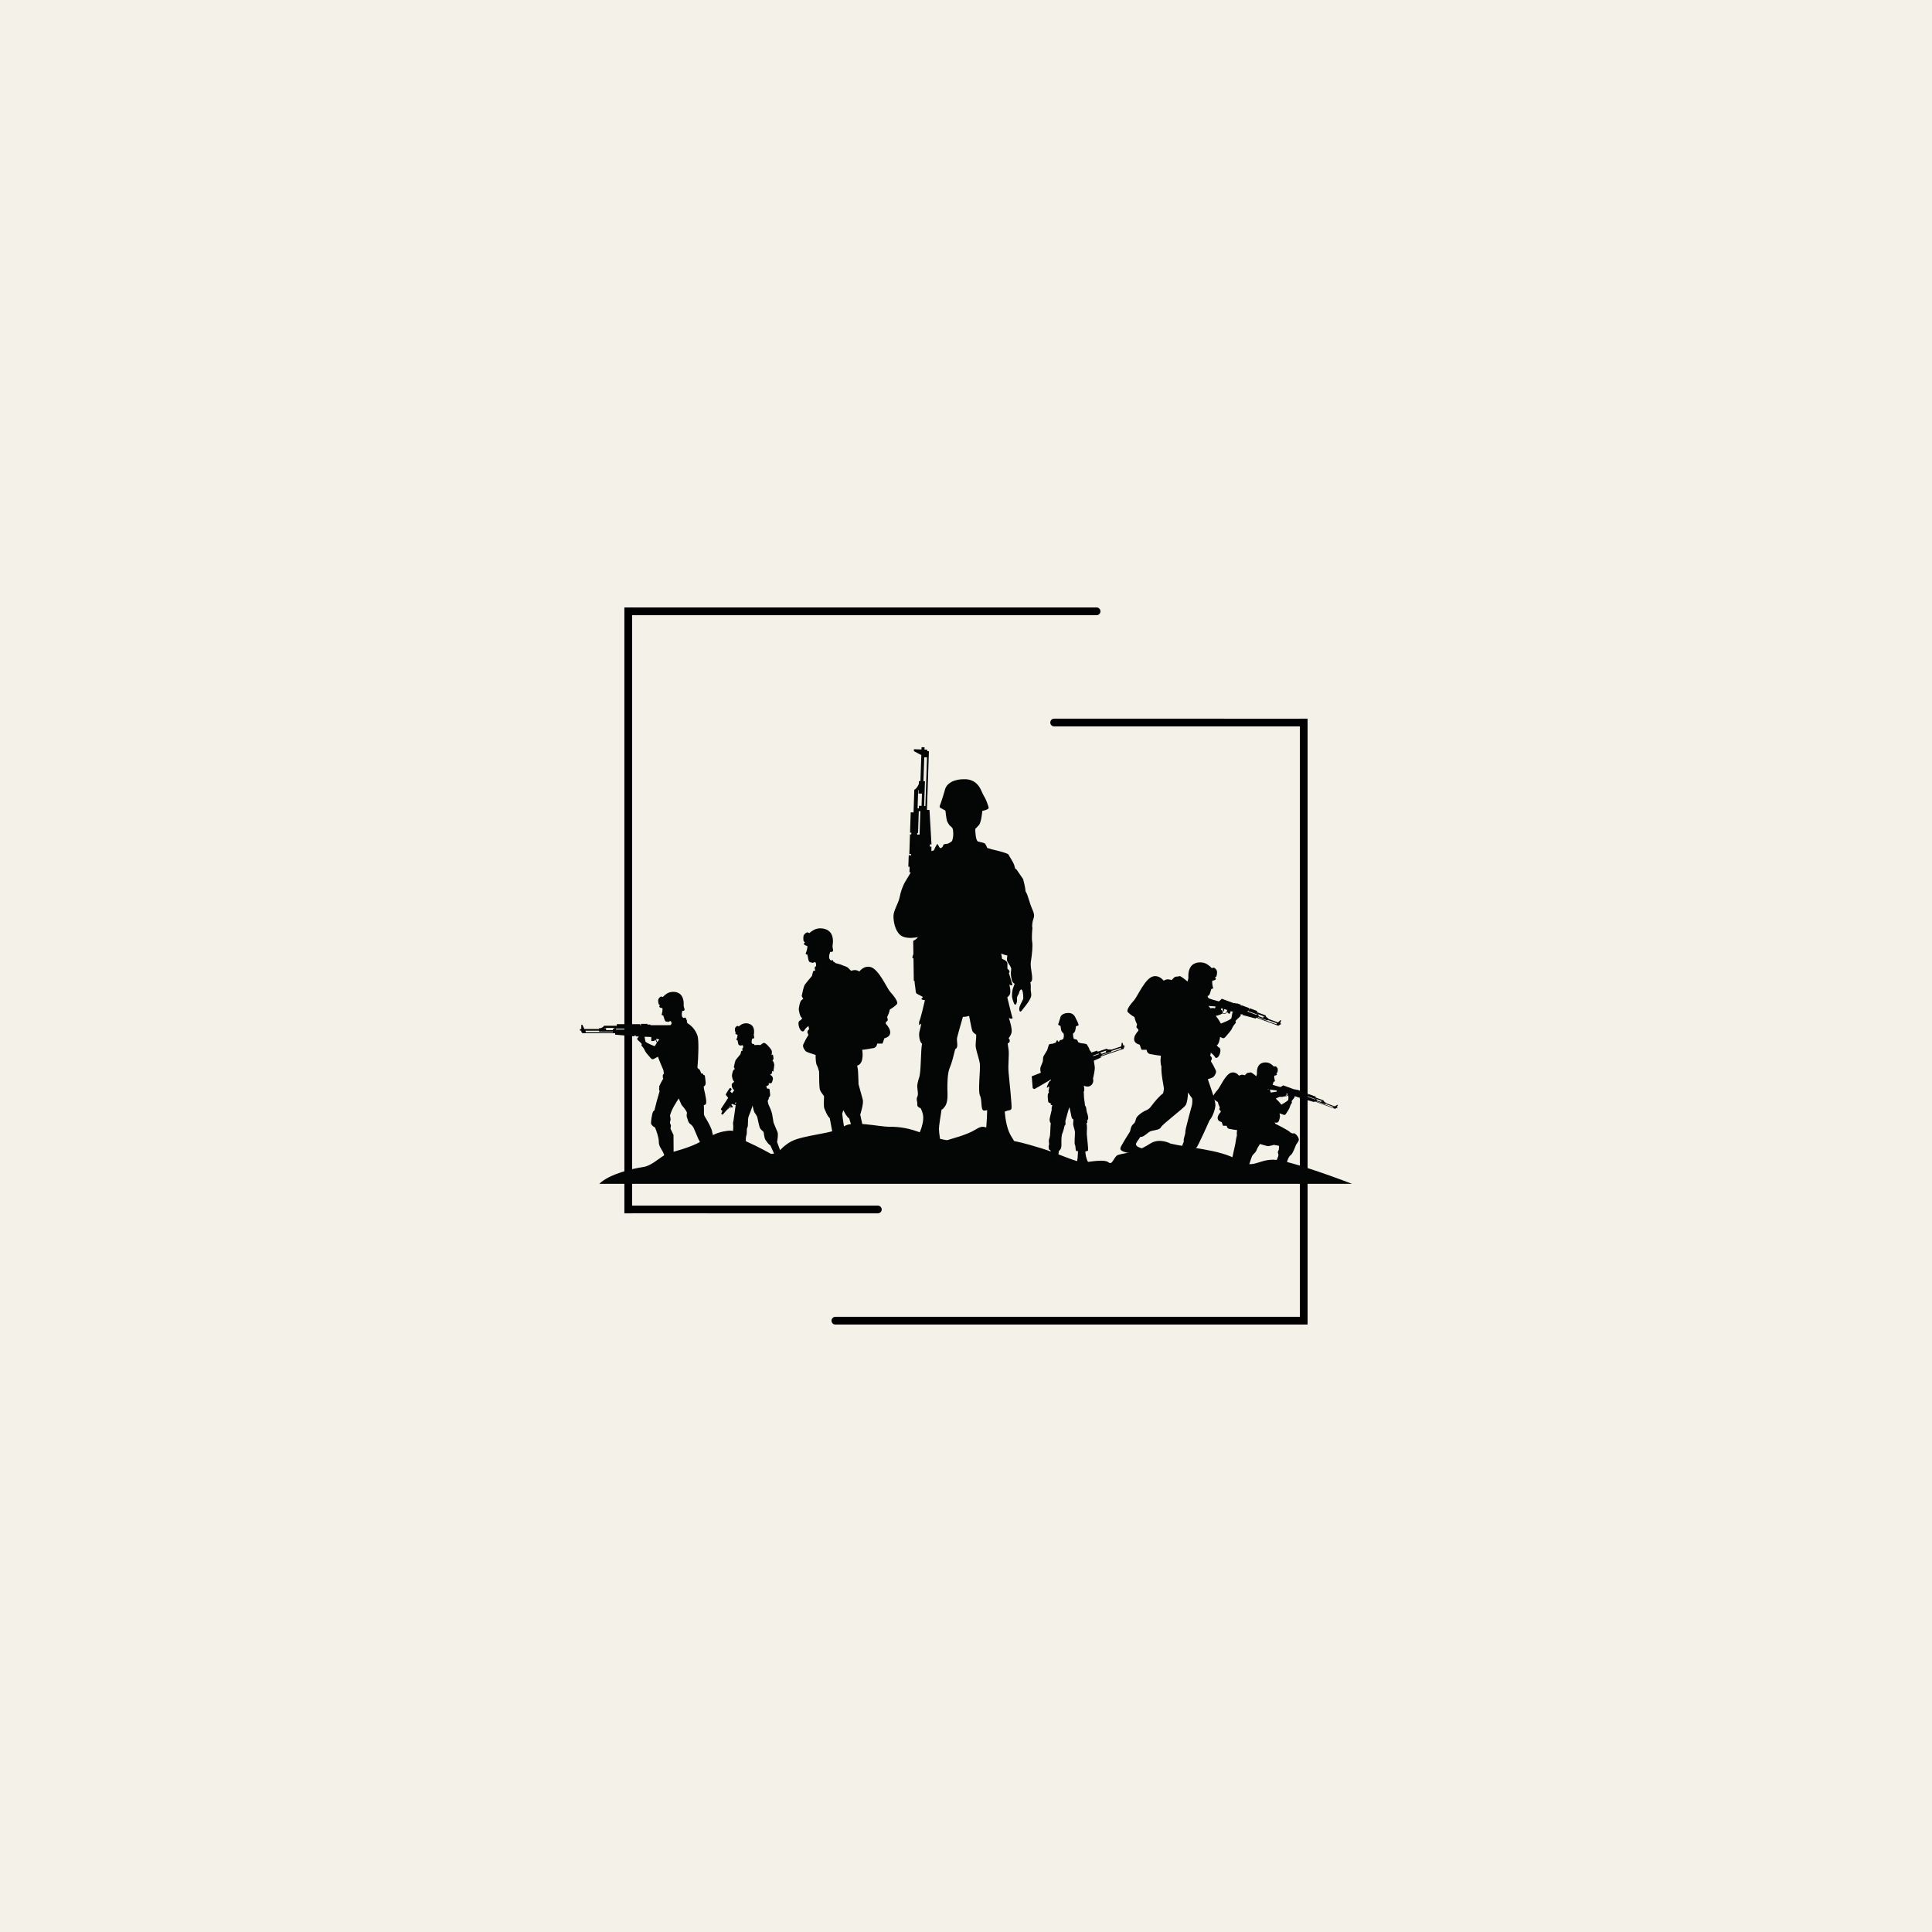 <svg xmlns="http://www.w3.org/2000/svg" xmlns:xlink="http://www.w3.org/1999/xlink" width="500" zoomAndPan="magnify" viewBox="0 0 375 375" height="500" preserveAspectRatio="xMidYMid meet" version="1.0"><defs><clipPath id="608066f207"><path d="M 108.066 235.508 L 137.316 235.508 L 137.316 240.008 L 108.066 240.008 Z M 108.066 235.508 " clip-rule="nonzero"/></clipPath><clipPath id="ee9373e527"><path d="M 237.684 134.992 L 266.934 134.992 L 266.934 139.492 L 237.684 139.492 Z M 237.684 134.992 " clip-rule="nonzero"/></clipPath><clipPath id="642f8fbcce"><path d="M 234 206 L 260 206 L 260 229.781 L 234 229.781 Z M 234 206 " clip-rule="nonzero"/></clipPath><clipPath id="5f23c327a8"><path d="M 112.5 192 L 140 192 L 140 228 L 112.5 228 Z M 112.5 192 " clip-rule="nonzero"/></clipPath><clipPath id="c1c7de47f8"><path d="M 173 145.031 L 201 145.031 L 201 224 L 173 224 Z M 173 145.031 " clip-rule="nonzero"/></clipPath><clipPath id="c2cae6d56a"><path d="M 116 218 L 262.5 218 L 262.5 229.781 L 116 229.781 Z M 116 218 " clip-rule="nonzero"/></clipPath></defs><rect x="-37.5" width="450" fill="#ffffff" y="-37.5" height="450" fill-opacity="1"/><rect x="-37.5" width="450" fill="#ffffff" y="-37.5" height="450" fill-opacity="1"/><rect x="-37.5" width="450" fill="#f4f1e9" y="-37.5" height="450" fill-opacity="1"/><path stroke-linecap="butt" transform="matrix(0, 1.502, -1.5, 0, 121.941, 117.907)" fill="none" stroke-linejoin="miter" d="M -0 -0.001 L 78.401 -0.001 " stroke="#000000" stroke-width="1" stroke-opacity="1" stroke-miterlimit="4"/><path stroke-linecap="butt" transform="matrix(0, -1.502, 1.5, 0, 253.055, 257.093)" fill="none" stroke-linejoin="miter" d="M -0 -0.001 L 78.401 -0.001 " stroke="#000000" stroke-width="1" stroke-opacity="1" stroke-miterlimit="4"/><path stroke-linecap="round" transform="matrix(-1.509, -0, 0, -1.5, 171.138, 234.756)" fill="none" stroke-linejoin="miter" d="M 0.5 -0.001 L 32.301 -0.001 " stroke="#000000" stroke-width="1" stroke-opacity="1" stroke-miterlimit="4"/><path stroke-linecap="round" transform="matrix(1.509, 0, 0, 1.5, 203.857, 140.244)" fill="none" stroke-linejoin="miter" d="M 0.501 -0.001 L 32.301 -0.001 " stroke="#000000" stroke-width="1" stroke-opacity="1" stroke-miterlimit="4"/><path stroke-linecap="round" transform="matrix(-1.498, 0, -0, -1.5, 213.595, 118.655)" fill="none" stroke-linejoin="miter" d="M 0.499 -0.001 L 60.607 -0.001 " stroke="#000000" stroke-width="1" stroke-opacity="1" stroke-miterlimit="4"/><path stroke-linecap="round" transform="matrix(1.498, 0, 0, 1.5, 161.398, 256.345)" fill="none" stroke-linejoin="miter" d="M 0.499 -0.001 L 60.607 -0.001 " stroke="#000000" stroke-width="1" stroke-opacity="1" stroke-miterlimit="4"/><g clip-path="url(#608066f207)"><path fill="#f4f1e9" d="M 108.066 235.508 L 137.316 235.508 L 137.316 240.008 L 108.066 240.008 L 108.066 235.508 " fill-opacity="1" fill-rule="nonzero"/></g><g clip-path="url(#ee9373e527)"><path fill="#f4f1e9" d="M 266.934 139.492 L 237.684 139.492 L 237.684 134.992 L 266.934 134.992 L 266.934 139.492 " fill-opacity="1" fill-rule="nonzero"/></g><path fill="#040606" d="M 244.258 197.215 L 244.328 197.023 L 244.141 196.957 L 244.18 196.859 L 245.492 197.344 L 245.535 197.398 L 245.258 197.297 L 245.164 197.551 Z M 241.266 196.027 L 241.266 196.023 L 241.301 196.035 Z M 239.227 196.473 C 239.227 196.473 239.082 197.285 239.016 197.613 C 238.949 197.941 236.977 198.672 236.977 198.672 C 236.977 198.672 236.445 197.711 236.094 197.34 C 236.047 197.285 236.004 197.238 235.969 197.191 C 236.074 197.172 236.176 197.148 236.262 197.129 C 236.547 197.066 236.941 196.918 237.227 196.734 L 237.27 196.691 L 237.477 196.77 C 237.727 196.859 238.016 196.715 238.172 196.441 L 238.324 196.496 L 238.465 196.125 L 238.277 196.633 L 238.695 196.785 L 238.887 196.262 L 239.477 196.453 C 239.332 196.461 239.227 196.473 239.227 196.473 Z M 235.93 195.352 C 235.91 195.398 235.895 195.465 235.879 195.562 C 235.867 195.617 235.84 195.68 235.801 195.746 L 235.785 195.734 C 235.707 195.605 235.172 195.672 235.172 195.672 L 234.945 195.703 C 234.824 195.559 234.695 195.406 234.57 195.254 C 235.098 195.289 235.57 195.324 235.93 195.352 Z M 238.078 196.402 C 237.945 196.629 237.711 196.746 237.512 196.676 L 237.328 196.605 C 237.402 196.406 237.227 196.133 237.227 196.133 C 237.227 196.133 237.117 196.062 236.969 195.969 L 237.004 195.855 L 237.027 195.801 C 237.09 195.742 237.125 195.707 237.125 195.707 L 237.129 195.691 L 237.328 195.758 C 237.328 195.934 237.359 196.211 237.566 196.371 C 237.566 196.371 237.562 196.074 237.637 195.859 L 238.188 196.035 L 238.176 196.137 Z M 240.746 195.703 L 240.68 195.68 Z M 248.684 198.055 L 248.543 198.004 L 248.109 198.41 L 248.086 198.465 L 246.137 197.746 L 246.18 197.637 L 245.969 197.559 C 245.836 197.445 245.676 197.273 245.641 197.074 L 244.074 196.496 L 243.891 196.992 L 241.465 196.098 L 241.371 196.062 L 242.156 196.352 L 242.285 196 L 242.223 196.18 L 242.348 196.227 L 242.508 195.785 L 242.383 195.742 L 242.418 195.648 L 240.965 195.109 L 240.785 195.602 L 240.914 195.246 L 240.82 195.211 L 240.754 195.391 L 240.887 195.035 L 240.039 194.723 L 240.008 194.816 L 239.598 194.668 L 239.566 194.75 L 237.145 193.855 L 236.672 194.328 L 236.609 194.305 L 236.547 194.363 C 235.965 194.207 234.746 193.875 234.59 193.734 C 234.438 193.598 234.395 193.398 234.387 193.301 L 234.406 193.305 C 234.652 193.316 234.797 192.996 234.852 192.809 C 234.902 192.621 235.121 191.953 235.121 191.953 C 235.121 191.953 235.516 191.934 235.465 191.75 C 235.172 190.715 235.324 190.344 235.324 190.344 C 235.324 190.344 235.844 190.305 235.965 190.094 C 236.047 189.945 235.93 189.82 235.82 189.695 C 235.906 189.668 235.984 189.633 236.039 189.586 C 236.219 189.434 236.289 188.582 236.172 188.375 C 236.059 188.168 235.82 187.852 235.566 187.824 C 235.484 187.812 235.355 187.863 235.219 187.934 C 235.07 187.766 234.52 187.191 233.891 186.957 C 233.145 186.68 231.754 186.664 231.094 187.684 C 230.527 188.547 230.668 189.766 230.668 189.766 C 230.668 189.766 230.621 190.18 230.512 190.426 L 230.484 190.508 C 229.828 189.945 229.086 189.371 228.887 189.469 C 228.512 189.648 228.145 189.43 227.84 189.797 C 227.766 189.887 227.602 190.047 227.398 190.238 C 227.094 190.121 226.676 190.023 226.285 190.152 C 226.152 190.199 226.012 190.266 225.867 190.352 C 225.449 189.836 224.754 189.324 223.871 189.504 C 222.273 189.828 220.805 193.391 220.141 194.129 C 219.48 194.863 218.582 196 218.883 196.406 C 219.07 196.66 219.645 197.102 220.199 197.418 C 220.297 197.957 220.512 198.453 220.707 198.812 C 220.633 199.055 220.578 199.277 220.578 199.418 L 220.973 199.852 C 220.957 199.93 220.945 200.008 220.934 200.094 C 220.652 200.391 220.035 201.137 220.141 201.848 C 220.23 202.43 220.812 202.676 221.219 202.777 C 221.367 203.266 221.574 203.762 221.574 203.762 L 222.562 203.762 C 222.562 203.762 222.562 204.641 223.57 204.641 C 224.02 204.77 225.34 204.918 225.34 204.918 C 225.34 204.918 225.113 206.129 225.43 207.008 C 225.332 208.445 225.895 210.852 225.906 211.227 C 225.918 211.672 225.734 212.246 225.734 212.246 C 225.152 212.613 224.098 213.832 223.504 214.645 C 222.91 215.461 222.535 215.434 222.027 215.719 C 221.52 216.008 221.012 216.387 220.684 216.797 C 220.355 217.207 220.496 217.793 219.969 218.188 C 219.543 218.508 219.398 219.297 219.355 219.59 C 218.762 220.527 218.098 221.582 217.59 222.527 C 217.277 223.121 217.508 223.41 218.637 223.707 C 218.84 223.762 220.195 223.844 220.359 223.918 C 220.523 223.996 222.102 224.121 222.102 224.121 C 222.102 224.121 222.605 223.48 222.074 223.125 C 221.543 222.766 220.586 222.695 220.492 222.145 C 220.441 221.875 220.922 221.27 221.363 220.645 L 221.449 220.66 C 221.812 220.723 222.32 220.277 222.977 219.766 C 223.633 219.258 224.988 219.484 225.328 218.812 C 225.672 218.145 229.73 215.164 230.148 214.488 C 230.434 214.027 230.566 212.883 230.602 212.039 C 230.91 212.527 231.207 212.969 231.387 213.184 C 231.387 213.184 231.539 213.926 231.301 214.719 C 231.062 215.512 230.516 217.609 230.191 218.953 C 230.098 219.344 230.066 219.672 230.059 219.977 C 229.836 220.762 229.695 221.359 229.754 221.457 L 229.793 221.531 C 229.547 222.145 229.531 222.16 229.242 223.094 C 229.039 223.738 228.859 225.074 229.203 225.141 C 229.203 225.141 229.719 225.492 229.918 225.555 C 230.121 225.617 231.371 225.512 231.539 225.574 C 231.707 225.637 233.289 225.633 233.289 225.633 C 233.289 225.633 233.742 224.957 233.184 224.645 C 232.625 224.332 231.648 224.195 231.449 223.672 C 231.398 223.543 231.469 223.301 231.594 223 C 231.676 223 231.957 222.988 232.215 222.777 C 232.523 222.527 234.762 217.477 234.781 217.441 C 234.816 217.387 234.848 217.34 234.879 217.305 C 235.375 216.695 235.844 215.418 235.91 214.559 C 235.977 213.746 234.977 211.098 234.438 209.477 C 234.988 209.297 235.438 209.125 235.527 209.035 C 235.785 208.777 236.176 208.18 235.98 207.75 C 235.785 207.324 235.355 206.469 235.102 206.125 C 234.844 205.785 235.641 205.57 234.898 204.906 C 234.938 204.805 234.977 204.59 235.02 204.332 C 235.02 204.332 235.586 204.723 235.801 205.145 C 236.016 205.566 236.59 205.316 236.828 204.332 C 237.062 203.348 236.523 203.277 236.504 203.273 C 236.496 203.273 236.359 203.113 236.16 202.879 L 236.262 202.824 C 236.602 202.59 236.789 201.613 236.82 201.25 C 237.273 201.508 237.508 201.668 237.816 201.309 C 237.949 201.16 238.898 200.09 239.016 199.848 C 239.133 199.602 239.387 199.055 239.684 198.754 C 239.977 198.449 239.879 198.445 239.816 198.254 C 239.754 198.066 240.672 197.406 240.793 197.172 C 240.855 197.051 240.801 196.949 240.715 196.855 L 240.965 196.938 L 241.301 196.039 L 241.008 196.82 L 241.176 196.883 L 241.133 197 L 243.758 197.707 L 243.824 197.52 L 248.164 199.117 L 248.207 198.992 L 244.156 197.496 L 244.188 197.406 L 245.094 197.742 L 246.012 198.082 L 246.055 197.969 L 247.824 198.621 L 247.75 198.824 L 248.32 199.035 L 248.395 198.832 L 248.562 198.895 L 248.645 198.672 L 248.477 198.609 L 248.684 198.055 " fill-opacity="1" fill-rule="nonzero"/><path fill="#040606" d="M 244.047 196.25 L 242.543 195.695 L 242.324 196.285 L 243.797 196.828 L 243.934 196.879 L 244.074 196.496 L 243.969 196.457 L 244.047 196.25 " fill-opacity="1" fill-rule="nonzero"/><g clip-path="url(#642f8fbcce)"><path fill="#040606" d="M 255.578 213.586 L 255.656 213.453 L 255.48 213.391 L 255.52 213.324 L 256.73 213.766 L 256.77 213.805 L 256.512 213.715 L 256.41 213.891 Z M 248.711 214.414 C 248.711 214.414 248.23 213.777 247.941 213.547 C 247.758 213.402 247.684 213.281 247.656 213.215 C 247.832 213.145 248.027 213.055 248.254 212.934 C 248.391 212.855 248.73 212.949 248.938 212.902 C 249.031 212.883 249.141 212.848 249.254 212.805 C 249.477 212.875 249.742 212.789 249.898 212.609 L 250.039 212.66 L 250.191 212.398 L 249.988 212.754 L 250.09 212.793 C 250.086 212.988 250.074 213.289 250.062 213.445 C 250.051 213.688 248.711 214.414 248.711 214.414 Z M 250.051 211.508 L 249.781 211.41 Z M 252.859 212.531 L 252.828 212.523 L 252.832 212.52 Z M 246.039 211.434 C 246.141 211.445 246.238 211.457 246.336 211.469 C 246.258 211.469 246.176 211.488 246.105 211.508 Z M 247.789 211.816 L 247.742 211.902 L 246.645 212.062 C 246.598 211.848 246.547 211.641 246.504 211.555 C 246.48 211.512 246.445 211.488 246.398 211.48 C 246.961 211.551 247.473 211.617 247.848 211.668 C 247.832 211.699 247.812 211.746 247.789 211.816 Z M 249.812 212.574 C 249.699 212.699 249.531 212.766 249.375 212.754 C 249.469 212.715 249.559 212.668 249.637 212.617 C 249.793 212.52 249.711 212.32 249.664 212.227 L 249.938 212.316 L 249.922 212.387 Z M 259.691 214.496 L 259.562 214.449 L 259.129 214.715 L 259.109 214.754 L 257.312 214.102 L 257.359 214.023 L 257.168 213.953 C 257.047 213.859 256.906 213.727 256.883 213.578 L 255.441 213.055 L 255.242 213.402 L 253.012 212.586 L 252.953 212.566 L 253.648 212.82 L 253.93 212.328 L 252.594 211.84 L 252.359 212.254 L 252.297 212.23 L 252.359 212.25 L 252.539 211.934 L 252.453 211.902 L 252.273 212.219 L 252.523 211.777 L 251.746 211.496 L 251.711 211.559 L 251.332 211.422 L 251.301 211.48 L 249.07 210.668 L 248.602 210.977 L 248.543 210.957 L 248.484 210.992 C 248.102 210.887 247.434 210.695 247.02 210.551 C 247.066 210.391 247.211 209.953 247.211 209.953 C 247.211 209.953 247.496 209.938 247.461 209.805 C 247.246 209.055 247.355 208.785 247.355 208.785 C 247.355 208.785 247.734 208.758 247.824 208.605 C 247.883 208.5 247.797 208.41 247.719 208.316 C 247.781 208.297 247.836 208.27 247.875 208.238 C 248.008 208.125 248.059 207.508 247.973 207.359 C 247.891 207.211 247.719 206.98 247.535 206.961 C 247.473 206.953 247.383 206.988 247.281 207.039 C 247.172 206.918 246.777 206.5 246.316 206.332 C 245.777 206.129 244.77 206.121 244.289 206.855 C 243.879 207.484 243.98 208.367 243.98 208.367 C 243.98 208.367 243.949 208.668 243.871 208.844 L 243.848 208.902 C 243.375 208.496 242.836 208.082 242.691 208.152 C 242.418 208.285 242.152 208.125 241.934 208.391 C 241.879 208.453 241.762 208.57 241.613 208.711 C 241.395 208.625 241.09 208.555 240.809 208.648 C 240.711 208.68 240.605 208.73 240.504 208.793 C 240.199 208.418 239.695 208.047 239.055 208.18 C 237.898 208.414 236.832 210.996 236.352 211.527 C 235.871 212.062 235.223 212.887 235.438 213.18 C 235.574 213.363 235.992 213.684 236.395 213.914 C 236.465 214.309 236.621 214.664 236.762 214.926 C 236.707 215.102 236.668 215.266 236.668 215.363 L 236.953 215.68 C 236.945 215.734 236.934 215.793 236.93 215.852 C 236.723 216.07 236.277 216.609 236.352 217.125 C 236.414 217.547 236.84 217.727 237.133 217.797 C 237.242 218.152 237.391 218.512 237.391 218.512 L 238.109 218.516 C 238.109 218.516 238.109 219.148 238.84 219.148 C 239.164 219.242 240.121 219.352 240.121 219.352 C 240.121 219.352 240.023 219.863 240.082 220.391 C 239.887 221.02 239.879 221.695 239.68 222.465 C 239.469 223.281 239.148 225.297 238.969 225.148 C 238.348 224.633 237.004 224.762 237.004 224.762 C 236.348 224.523 236.254 225.121 236.074 224.91 C 235.895 224.703 234.781 224.164 234.664 224.699 C 234.543 225.23 233.906 227.469 234.148 228.184 C 234.387 228.898 234.711 228.395 234.902 227.887 C 235.168 227.172 235.828 226.367 235.828 226.367 C 236.293 226.605 239.105 228.422 239.895 228.543 C 240.684 228.664 241.172 228.543 241.172 228.543 C 241.984 228.125 241.789 227.5 242.031 227.141 C 242.27 226.785 242.805 224.906 242.988 224.488 C 243.164 224.074 243.582 223.824 243.789 223.465 C 243.992 223.109 243.953 222.969 244.309 222.453 C 244.395 222.328 244.48 222.184 244.559 222.043 C 244.992 222.176 245.969 222.473 246.125 222.465 C 246.258 222.457 246.867 222.348 247.254 222.215 C 247.645 222.289 247.996 222.352 248.238 222.398 C 248.25 222.68 248.289 223.023 248.137 223.328 C 247.895 223.805 248.145 223.84 248.141 224.176 L 248.137 224.254 C 248.082 224.664 247.289 226.191 247.379 226.504 C 247.418 226.633 247.461 226.762 247.504 226.867 C 247.402 227.086 247.293 227.289 247.168 227.465 C 246.496 228.402 246.727 229.23 246.727 229.23 L 248.938 229.449 C 248.938 229.449 250.543 229.781 250.797 229.449 C 251.051 229.117 251.207 228.844 250.797 228.77 C 250.391 228.691 249.758 228.512 249.758 228.512 C 249.758 228.512 249.219 227.906 249.008 227.629 C 248.926 227.523 248.922 227.355 248.945 227.184 C 249.043 227.172 249.141 227.152 249.227 227.129 C 249.863 226.949 249.914 225.879 249.824 225.699 C 249.734 225.52 250.133 224.445 250.527 224.207 C 250.926 223.973 251.547 222.227 251.547 222.227 C 251.691 221.938 252.07 221.621 252.102 221.215 C 252.133 220.812 251.562 220.07 251.219 219.98 C 251.094 219.949 250.992 219.973 250.91 220.016 C 250.785 219.961 250.648 219.906 250.5 219.844 C 250.156 219.383 247.574 218.141 247.562 218.137 C 247.559 218.137 247.496 218.031 247.41 217.875 C 247.574 217.914 247.855 217.961 248.039 217.832 C 248.309 217.648 248.445 216.812 248.445 216.625 C 248.445 216.625 248.418 216.371 248.359 216.098 L 248.43 216.125 C 249.086 216.309 249.336 216.605 249.586 216.219 C 249.664 216.098 250.234 215.234 250.293 215.047 C 250.352 214.859 250.48 214.438 250.66 214.191 C 250.84 213.945 250.77 213.949 250.703 213.824 C 250.641 213.695 251.23 213.125 251.293 212.941 C 251.324 212.859 251.281 212.797 251.219 212.738 L 252.496 213.16 L 252.543 213.078 L 252.699 213.137 L 252.652 213.215 L 255.078 213.906 L 255.156 213.777 L 259.145 215.23 L 259.191 215.145 L 255.203 213.688 L 255.465 213.785 L 255.5 213.723 L 256.332 214.023 L 257.18 214.332 L 257.223 214.254 L 258.852 214.848 L 258.77 214.988 L 259.297 215.18 L 259.379 215.039 L 259.531 215.098 L 259.621 214.941 L 259.469 214.887 L 259.691 214.496 " fill-opacity="1" fill-rule="nonzero"/></g><path fill="#040606" d="M 255.43 212.875 L 254.047 212.371 L 253.973 212.5 L 254.008 212.434 L 253.895 212.391 L 253.719 212.699 L 253.832 212.742 L 253.809 212.781 L 255.188 213.285 L 255.289 213.32 L 255.441 213.055 L 255.348 213.02 L 255.43 212.875 " fill-opacity="1" fill-rule="nonzero"/><g clip-path="url(#5f23c327a8)"><path fill="#040606" d="M 113.668 200.062 L 116.281 200.062 L 116.281 200.227 L 118.977 200.227 L 118.977 200.359 L 113.668 200.359 Z M 122.125 199.832 L 119.562 199.832 L 119.562 199.664 L 121.941 199.664 L 121.941 199.574 L 122.125 199.574 Z M 123.391 199.832 L 123.438 199.832 L 123.438 199.836 Z M 125.109 201.23 L 126.414 201.281 L 126.414 202.055 L 127.031 202.055 L 127.031 201.859 L 127.258 201.859 C 127.293 202.066 127.383 202.246 127.508 202.379 C 127.285 202.719 127.09 203.074 127.09 203.074 C 127.09 203.074 125.336 202.422 125.273 202.133 C 125.23 201.91 125.145 201.441 125.109 201.23 Z M 127.586 202.262 C 127.496 202.152 127.43 202.012 127.402 201.852 L 127.402 201.605 C 127.516 201.645 127.629 201.68 127.723 201.703 C 127.801 201.719 127.891 201.742 127.984 201.758 C 127.949 201.797 127.914 201.844 127.871 201.891 C 127.785 201.98 127.684 202.117 127.586 202.262 Z M 119.258 199.523 L 119.258 199.664 L 118.977 199.664 L 118.977 199.945 L 117.641 199.945 L 117.641 199.57 L 117.23 199.57 L 117.312 199.523 Z M 112.578 199.734 L 112.578 200.062 L 112.828 200.062 L 112.828 200.359 L 112.992 200.359 L 112.992 200.547 L 119.395 200.547 L 119.395 200.824 L 123.145 201.16 L 123.145 200.992 L 123.391 200.992 L 123.391 201.16 L 124.008 201.188 L 123.992 201.207 C 123.883 201.391 123.586 201.527 123.695 201.738 C 123.805 201.949 124.621 202.535 124.562 202.703 C 124.508 202.871 124.418 202.875 124.68 203.145 C 124.945 203.414 125.172 203.902 125.273 204.117 C 125.379 204.336 126.223 205.285 126.34 205.418 C 126.711 205.844 126.961 205.438 127.727 205.105 C 127.727 205.332 128.773 207.746 128.773 207.746 C 128.773 207.746 128.801 208.086 128.867 208.383 C 128.605 208.641 128.613 208.812 128.672 208.957 C 128.609 209.137 128.68 209.266 128.742 209.383 C 128.52 209.676 128.156 210.402 127.988 210.77 C 127.938 210.887 127.938 211.02 127.969 211.156 C 127.887 211.352 127.934 211.578 128.031 211.789 C 127.621 213.164 127.207 214.68 127.02 215.543 C 126.949 215.559 126.875 215.602 126.801 215.707 C 126.527 216.086 126.309 217.914 126.379 218.133 C 126.441 218.312 126.801 218.73 127.145 218.844 C 127.434 219.602 127.879 220.738 127.879 221.68 C 127.879 222.395 128.281 222.898 128.574 223.414 C 128.867 223.934 128.82 224.027 129.078 224.609 C 129.34 225.195 129.09 225.684 129.09 225.684 C 129.023 226.398 127.691 226.633 127.281 226.91 C 127.023 227.082 126.957 227.172 127.109 227.438 C 127.262 227.703 129.754 227.508 129.754 227.508 C 129.754 227.508 130.203 227.293 130.266 227.293 C 130.332 227.293 130.727 227.5 130.727 227.5 C 131.188 227.5 131.242 227.395 131.336 227.047 C 131.43 226.699 131.355 226.113 131.184 225.73 C 130.945 225.199 130.754 225.039 130.75 223.934 C 130.746 222.832 130.727 220.301 130.727 220.301 C 130.727 220.301 130.262 219.328 130.172 219.133 C 130.078 218.941 130.328 218.551 130.172 218.293 C 130.016 218.031 130.043 217.836 130.043 217.836 L 130.172 217.254 C 130.137 217.055 130.09 216.789 130.047 216.535 C 130.168 216.066 130.473 215.168 131.223 214.031 C 131.398 213.766 131.57 213.484 131.734 213.203 C 131.898 213.59 132.102 214.047 132.293 214.465 C 132.293 214.465 133.133 215.379 133.34 215.965 C 133.34 215.965 133.207 216.625 133.34 216.879 C 133.473 217.133 133.523 217.863 133.965 218.156 C 134.402 218.449 134.605 218.871 134.605 218.871 C 134.605 218.871 135.449 220.789 135.52 221.008 C 135.594 221.227 136.914 223.492 137.059 223.93 C 137.207 224.367 137.301 225.5 137.207 225.719 C 137.113 225.938 136.895 226.051 136.895 226.051 L 135.211 226.926 C 135.211 226.926 134.758 227.641 135.211 227.574 C 135.668 227.512 139.293 227.562 139.293 227.562 C 139.293 227.562 139.586 227.719 139.441 226.984 C 139.293 226.254 138.578 224.48 138.781 224.258 C 139.184 223.82 138.348 220.25 138.195 219.527 C 138.043 218.801 137.133 217.281 137.133 217.281 C 137.133 217.281 136.66 216.547 136.641 216.328 C 136.621 216.109 136.641 215.629 136.641 215.305 C 136.641 215.047 136.629 214.781 136.613 214.52 C 136.738 214.492 136.859 214.438 136.969 214.34 C 137.254 214.09 136.938 212.555 136.617 211.281 L 136.621 211.273 C 136.676 211.16 136.562 210.934 136.562 210.934 C 136.637 210.895 136.82 210.707 136.82 210.707 C 136.82 210.707 136.98 210.516 136.969 210.195 C 136.949 209.66 136.801 208.75 136.801 208.75 C 136.723 208.672 136.609 208.641 136.504 208.625 C 136.488 208.527 136.48 208.465 136.48 208.465 C 136.383 208.371 136.23 208.344 136.105 208.344 C 135.855 207.59 135.676 207.496 135.676 207.496 C 135.676 207.496 135.637 207.496 135.578 207.504 C 135.465 207.297 135.395 207.262 135.395 207.262 L 135.371 207.262 C 135.574 205.098 135.66 201.863 135.391 201.047 C 134.934 199.672 134 198.938 133.414 198.594 C 133.371 198.414 133.332 198.25 133.293 198.105 L 133.363 198.062 C 133.363 198.062 133.305 197.996 133.238 197.914 C 133.16 197.664 133.09 197.516 133.035 197.516 C 132.938 197.516 132.805 197.543 132.652 197.598 C 132.582 197.543 132.445 197.426 132.387 197.281 C 132.359 197.219 132.34 197.148 132.324 197.082 C 132.387 197.035 132.359 196.992 132.34 196.926 C 132.324 196.859 132.32 196.719 132.355 196.609 C 132.383 196.527 132.406 196.324 132.414 196.23 C 132.516 196.223 132.648 196.207 132.723 196.184 C 132.863 196.141 132.93 195.961 132.832 195.742 C 132.734 195.523 132.695 195.156 132.695 195.156 C 132.695 195.156 132.82 194.074 132.316 193.305 C 131.73 192.398 130.496 192.414 129.832 192.66 C 129.27 192.867 128.781 193.379 128.648 193.527 C 128.527 193.465 128.414 193.422 128.34 193.43 C 128.113 193.457 127.906 193.738 127.801 193.922 C 127.699 194.105 127.762 194.859 127.922 194.996 C 127.969 195.039 128.039 195.066 128.113 195.094 C 128.02 195.207 127.914 195.316 127.988 195.445 C 128.094 195.637 128.559 195.672 128.559 195.672 C 128.559 195.672 128.695 196 128.434 196.918 C 128.387 197.082 128.734 197.102 128.734 197.102 C 128.734 197.102 128.93 197.695 128.977 197.863 C 129.023 198.027 129.152 198.312 129.371 198.301 C 129.406 198.301 129.465 198.289 129.535 198.273 C 129.555 198.316 129.578 198.355 129.598 198.367 C 129.648 198.391 130.027 198.234 130.031 198.211 L 130.031 198.184 C 130.102 198.18 130.16 198.188 130.191 198.215 C 130.309 198.309 130.359 198.602 130.355 198.754 C 130.293 198.789 130.262 198.812 130.262 198.812 C 130.262 198.812 130.195 198.887 130.094 199.008 C 129.965 198.969 129.789 198.938 129.68 198.992 L 126.262 198.992 L 126.262 198.867 L 125.66 198.867 L 125.66 198.73 L 124.41 198.73 L 124.41 198.992 L 124.27 198.992 L 124.27 198.789 L 122.125 198.789 L 122.125 198.93 L 121.941 198.93 L 121.941 198.789 L 119.719 198.789 L 119.719 199.098 L 117.25 199.098 C 117.109 199.336 116.82 199.484 116.594 199.57 L 116.281 199.57 L 116.281 199.734 L 113.402 199.734 L 113.402 199.652 L 113.031 198.914 L 112.828 198.914 L 112.828 199.734 L 112.578 199.734 " fill-opacity="1" fill-rule="nonzero"/></g><path fill="#040606" d="M 142.824 214.27 C 142.758 214.254 142.691 214.238 142.621 214.215 L 142.82 213.93 L 142.867 213.992 C 142.855 214.082 142.84 214.176 142.824 214.27 Z M 140.211 215.641 L 139.98 216.184 L 140.258 216.375 L 141.172 215.332 C 141.203 215.332 141.238 215.32 141.285 215.293 C 141.375 215.25 141.418 215.176 141.418 215.176 L 141.383 215.09 L 141.449 215.012 C 141.59 215.043 141.816 215.094 141.906 215.078 C 141.996 215.062 141.727 214.953 141.555 214.891 L 141.695 214.734 C 141.762 214.789 141.82 214.844 141.82 214.844 C 141.82 214.844 141.973 214.906 142.039 214.969 C 142.109 215.035 142.188 214.859 142.254 214.844 C 142.297 214.836 142.094 214.598 141.949 214.441 L 142.094 214.277 L 142.129 214.277 C 142.297 214.363 142.516 214.449 142.793 214.492 C 142.594 215.84 142.387 217.594 142.324 217.734 C 142.23 217.953 142.355 218.57 142.324 218.789 C 142.293 219.004 142.266 219.934 142.324 220.121 C 142.387 220.305 142.418 220.461 142.449 220.582 C 142.48 220.707 142.293 222.734 142.324 222.953 C 142.355 223.168 142.574 223.23 142.574 223.23 C 142.633 223.672 142.855 224.52 142.641 224.859 C 142.422 225.199 141.395 225.57 141.27 225.664 C 141.148 225.754 141.27 225.969 141.27 225.969 C 141.27 225.969 142.23 225.973 142.387 225.969 C 142.543 225.965 142.73 225.727 142.73 225.727 L 142.914 225.969 L 143.516 225.973 C 143.516 225.973 143.984 225.883 143.984 225.418 C 143.984 224.953 143.828 223.684 144.348 223.371 C 144.953 223.008 144.633 220.988 144.852 220.434 C 145.074 219.875 144.844 219.223 145.062 218.852 C 145.285 218.48 145.062 217.219 145.34 216.621 C 145.539 216.184 145.844 215.305 146.082 214.59 C 146.184 215.148 146.352 215.871 146.555 216.086 C 146.664 216.203 146.816 216.469 146.973 216.789 C 147.141 217.586 147.391 218.723 147.508 218.957 C 147.695 219.328 148.125 219.562 148.211 219.727 C 148.211 219.727 148.395 220.996 148.535 221.18 C 148.676 221.367 149.117 222.133 149.516 222.293 C 149.836 223.004 150.203 223.812 150.203 223.812 C 150.203 223.812 150.398 224.504 150.164 224.852 C 149.98 225.125 148.953 225.535 149.27 225.836 C 149.582 226.137 150.965 225.84 150.965 225.84 C 150.965 225.84 151.926 225.129 151.926 224.734 C 151.926 224.734 151.516 223.492 151.152 222.535 C 151.023 222.203 150.918 221.914 150.832 221.656 C 150.875 221.43 151.102 220.184 150.91 219.727 C 150.73 219.301 150.141 217.891 150.141 217.891 C 150.141 217.891 149.934 216.512 149.863 216.211 C 149.719 215.59 149.422 214.906 149.16 214.375 C 149.113 214.141 149.066 213.93 149.02 213.781 C 149.062 213.621 149.078 213.449 149.078 213.449 C 149.078 213.449 149.18 213.402 149.223 213.316 C 149.266 213.23 149.18 213.059 149.18 213.059 C 149.238 213.027 149.375 212.883 149.375 212.883 C 149.375 212.883 149.496 212.738 149.488 212.496 C 149.473 212.09 149.359 211.395 149.359 211.395 C 149.211 211.246 148.898 211.309 148.898 211.309 C 148.84 211.098 148.781 210.938 148.73 210.816 C 148.906 210.754 149.113 210.672 149.172 210.621 C 149.281 210.535 149.199 210.23 149.199 210.23 C 149.199 210.23 149.52 210.316 149.707 210.23 C 149.895 210.145 150 209.516 150.027 209.43 C 150.055 209.344 149.973 209.059 149.867 208.906 C 149.758 208.758 149.465 208.605 149.465 208.605 C 149.465 208.605 149.602 208.539 149.734 208.453 C 149.867 208.367 149.867 207.887 149.867 207.887 C 149.945 207.977 150.105 207.996 150.105 207.996 C 150.16 207.758 150.293 206.672 150.293 206.672 C 150.293 206.672 150.188 206.242 150.137 206.109 C 150.09 205.98 149.922 205.895 149.922 205.895 L 150.055 205.676 C 150.215 205.547 150.105 205.199 150.055 204.852 C 150 204.504 149.734 204.852 149.734 204.852 C 149.734 204.852 149.945 204.199 149.734 203.812 C 149.52 203.422 148.613 202.379 148.293 202.422 C 147.973 202.465 147.598 202.855 147.598 202.855 C 147.301 202.785 146.734 202.828 146.516 202.848 L 146.496 202.844 L 146.449 202.852 C 146.414 202.785 146.387 202.723 146.391 202.684 C 146.398 202.574 146.105 202.664 146.105 202.664 C 146.105 202.664 145.945 202.531 145.902 202.379 C 145.891 202.328 145.879 202.273 145.871 202.219 C 145.926 202.191 145.906 202.156 145.898 202.105 C 145.891 202.055 145.898 201.945 145.934 201.867 C 145.961 201.805 146 201.656 146.016 201.586 C 146.09 201.586 146.191 201.586 146.25 201.574 C 146.359 201.555 146.426 201.426 146.371 201.25 C 146.316 201.078 146.316 200.793 146.316 200.793 C 146.316 200.793 146.5 199.988 146.188 199.363 C 145.816 198.633 144.883 198.535 144.359 198.668 C 143.918 198.777 143.508 199.125 143.391 199.227 C 143.305 199.168 143.223 199.125 143.168 199.125 C 142.992 199.125 142.812 199.32 142.719 199.453 C 142.625 199.582 142.609 200.16 142.719 200.273 C 142.75 200.309 142.801 200.34 142.855 200.363 C 142.773 200.441 142.684 200.516 142.73 200.621 C 142.797 200.773 143.145 200.84 143.145 200.84 C 143.145 200.84 143.219 201.102 142.941 201.773 C 142.895 201.895 143.156 201.934 143.156 201.934 C 143.156 201.934 143.254 202.402 143.277 202.531 C 143.297 202.66 143.371 202.887 143.539 202.898 C 143.562 202.898 143.609 202.895 143.66 202.887 L 143.703 202.965 L 144.043 202.883 L 144.047 202.863 C 144.102 202.867 144.145 202.879 144.164 202.898 C 144.25 202.984 144.262 203.234 144.238 203.344 C 144.219 203.449 144.121 203.418 144.078 203.527 C 144.051 203.59 144.102 203.797 144.145 203.957 C 144.039 203.938 143.926 203.941 143.883 204.023 C 143.836 204.117 143.781 204.371 143.73 204.605 C 143.363 205.039 142.965 205.52 142.852 205.676 C 142.633 205.98 142.504 206.934 142.449 207.062 C 142.398 207.195 142.641 207.453 142.641 207.453 L 142.449 207.629 C 142.18 207.758 142.07 208.758 142.07 208.758 C 142.07 208.93 142.199 209.711 142.449 209.883 L 142.52 209.922 C 142.387 210.078 142.293 210.188 142.289 210.188 C 142.273 210.191 141.91 210.238 142.07 210.902 C 142.172 211.328 142.363 211.547 142.531 211.582 L 142.105 212.18 C 142.105 212.18 141.691 211.855 141.738 211.832 C 141.781 211.812 142.027 211.426 142.027 211.426 C 142.027 211.426 141.816 211.133 141.711 211.168 C 141.57 211.211 140.809 212.418 140.871 212.496 C 141.109 212.797 141.34 213.094 141.34 213.094 L 139.891 215.305 L 140.211 215.641 " fill-opacity="1" fill-rule="nonzero"/><path fill="#040606" d="M 163.871 219.621 C 163.859 219.148 163.824 218.652 163.75 218.195 C 163.613 217.379 163.527 216.707 163.477 216.125 C 163.543 215.949 163.621 215.73 163.699 215.492 C 163.945 215.988 164.371 216.824 164.824 217.078 C 165.18 218.223 165.586 219.535 165.586 219.535 C 165.586 219.535 165.75 220.629 165.324 221.117 C 165.137 221.328 164.547 221.559 164.129 221.809 C 164.09 221.164 164.012 220.324 163.871 219.621 Z M 155.039 199.145 C 155.289 200.176 155.887 200.438 156.113 199.996 C 156.336 199.555 156.926 199.145 156.926 199.145 C 156.969 199.414 157.016 199.641 157.055 199.746 C 156.277 200.438 157.113 200.66 156.844 201.02 C 156.574 201.375 156.129 202.27 155.922 202.715 C 155.719 203.16 156.129 203.785 156.398 204.055 C 156.535 204.191 157.434 204.496 158.309 204.762 C 158.309 205.562 158.355 206.461 158.566 206.797 C 158.691 207 158.84 207.453 158.984 207.984 C 158.988 209.242 159.016 211.039 159.121 211.43 C 159.289 212.051 159.867 212.539 159.949 212.812 C 159.949 212.812 159.836 214.785 159.992 215.109 C 160.137 215.418 160.539 216.609 161.055 217.035 C 161.27 218.184 161.516 219.512 161.516 219.512 C 161.516 219.512 161.785 220.703 161.32 221.16 L 161.242 221.223 L 161.18 221.262 C 161.18 221.262 159.797 221.824 159.641 221.867 C 159.641 221.867 159.512 222.125 159.598 222.5 C 159.598 222.5 159.465 222.785 159.578 222.816 C 159.578 222.816 160.523 222.844 161.41 222.867 C 161.863 222.902 162.23 222.898 162.23 222.898 L 162.254 222.891 C 162.551 222.898 162.781 222.898 162.879 222.898 C 162.879 222.898 163.133 222.605 163.199 222.648 C 163.266 222.691 163.188 222.898 163.188 222.898 L 164.176 222.816 C 164.176 222.816 164.176 222.766 164.172 222.68 C 164.941 222.906 166.359 222.785 166.359 222.785 C 166.359 222.785 167.965 221.883 168.039 221.281 C 168.039 221.281 167.656 219.297 167.281 217.762 C 167.152 217.227 167.047 216.766 166.969 216.355 C 167.078 216.012 167.664 214.148 167.461 213.418 C 167.27 212.727 166.641 210.457 166.641 210.457 C 166.641 210.457 166.586 208.305 166.539 207.828 C 166.504 207.508 166.449 207.176 166.375 206.84 C 167.855 206.43 167.352 203.77 167.352 203.77 C 167.352 203.77 168.73 203.613 169.199 203.48 C 170.25 203.48 170.25 202.562 170.25 202.562 L 171.281 202.562 C 171.281 202.562 171.496 202.047 171.656 201.535 C 172.082 201.43 172.688 201.172 172.777 200.562 C 172.891 199.82 172.246 199.043 171.953 198.73 C 171.941 198.645 171.926 198.559 171.91 198.48 L 172.324 198.027 C 172.324 197.883 172.266 197.645 172.191 197.398 C 172.391 197.02 172.613 196.504 172.719 195.941 C 173.297 195.609 173.898 195.148 174.094 194.883 C 174.406 194.461 173.469 193.27 172.777 192.504 C 172.09 191.734 170.555 188.016 168.887 187.676 C 167.965 187.488 167.238 188.023 166.801 188.559 C 166.652 188.473 166.504 188.402 166.363 188.355 C 165.957 188.219 165.52 188.32 165.203 188.441 C 164.988 188.242 164.82 188.074 164.742 187.98 C 164.422 187.602 163.887 187.535 163.496 187.344 C 163.172 187.188 162.375 186.984 162.117 186.922 C 162.039 186.781 161.957 186.703 161.871 186.707 L 161.797 186.719 C 161.746 186.621 161.703 186.523 161.707 186.457 C 161.723 186.289 161.27 186.43 161.27 186.43 C 161.27 186.43 161.023 186.223 160.957 185.988 C 160.934 185.91 160.922 185.828 160.91 185.746 C 160.992 185.699 160.961 185.645 160.949 185.566 C 160.938 185.488 160.949 185.32 161.008 185.199 C 161.051 185.105 161.102 184.875 161.129 184.766 C 161.246 184.77 161.402 184.77 161.496 184.75 C 161.664 184.719 161.762 184.516 161.676 184.25 C 161.594 183.98 161.594 183.547 161.594 183.547 C 161.594 183.547 161.879 182.301 161.395 181.336 C 160.824 180.207 159.379 180.059 158.574 180.262 C 157.891 180.43 157.258 180.965 157.082 181.125 C 156.949 181.035 156.82 180.969 156.734 180.969 C 156.465 180.969 156.188 181.27 156.039 181.473 C 155.895 181.672 155.871 182.562 156.039 182.742 C 156.09 182.797 156.168 182.844 156.254 182.883 C 156.129 183 155.988 183.117 156.059 183.277 C 156.16 183.512 156.695 183.613 156.695 183.613 C 156.695 183.613 156.812 184.016 156.387 185.055 C 156.312 185.238 156.719 185.305 156.719 185.305 C 156.719 185.305 156.871 186.023 156.902 186.223 C 156.938 186.426 157.047 186.773 157.305 186.789 C 157.348 186.793 157.414 186.785 157.5 186.777 C 157.516 186.828 157.539 186.879 157.562 186.895 C 157.617 186.926 158.078 186.793 158.09 186.766 L 158.09 186.738 C 158.176 186.742 158.242 186.758 158.273 186.793 C 158.406 186.926 158.426 187.309 158.391 187.477 C 158.355 187.645 158.207 187.598 158.141 187.766 C 158.102 187.863 158.176 188.18 158.246 188.422 C 158.078 188.395 157.906 188.398 157.84 188.527 C 157.766 188.676 157.68 189.066 157.602 189.426 C 157.039 190.094 156.422 190.84 156.25 191.078 C 155.914 191.547 155.711 193.02 155.629 193.223 C 155.547 193.422 155.922 193.824 155.922 193.824 L 155.629 194.094 C 155.211 194.293 155.039 195.832 155.039 195.832 C 155.039 196.102 155.242 197.305 155.629 197.574 L 155.738 197.629 C 155.527 197.875 155.387 198.039 155.379 198.039 C 155.359 198.047 154.793 198.117 155.039 199.145 " fill-opacity="1" fill-rule="nonzero"/><g clip-path="url(#c1c7de47f8)"><path fill="#040606" d="M 176.934 161.629 L 178.195 161.672 L 178.316 157.996 L 178.336 157.445 L 178.637 157.457 L 178.488 162.008 L 178.027 161.996 L 178.039 161.664 Z M 178.215 153.434 L 178.309 153.293 L 178.281 154.02 L 178.953 154.043 L 178.871 156.422 L 178.371 156.402 L 178.352 156.898 L 178.102 156.891 Z M 179.434 145.926 L 179.398 146.988 L 179.93 147.008 L 179.594 157.184 L 179.617 156.445 L 179.379 156.438 L 179.457 154.059 L 179.535 151.645 L 179.242 151.633 Z M 200.398 179.09 C 200.535 178.102 201.035 177.98 200.398 176.559 C 199.766 175.141 199.547 173.773 199.105 173.086 L 199.047 172.98 C 199.035 172.227 198.582 170.621 198.582 170.621 L 197.246 168.684 L 197.066 168.66 C 197.012 168.43 196.949 168.188 196.863 167.926 C 196.645 167.262 195.902 166.23 195.766 165.891 C 195.625 165.547 192.562 164.867 192.543 164.863 C 192.246 164.773 191.934 164.68 191.621 164.582 C 191.484 164.262 191.309 163.883 191.195 163.762 C 190.984 163.547 190.371 163.504 189.848 163.34 C 189.328 163.18 189.297 161.117 189.297 160.898 C 189.297 160.898 189.867 160.332 190.051 160.098 C 190.492 159.52 190.664 157.398 190.664 157.398 C 190.664 157.398 191.898 157.152 191.898 156.824 C 191.898 156.5 191.32 155.062 191.152 154.805 C 190.867 154.355 190.73 154 190.664 153.883 C 190.426 153.477 189.809 151.066 186.91 151.25 C 186.91 151.25 183.727 151.188 183.328 153.598 C 183.328 153.598 182.875 155.125 182.645 155.777 C 182.418 156.43 182.195 156.645 182.645 156.867 C 183.41 157.246 183.508 157.355 183.508 157.355 C 183.508 157.355 183.664 158.949 183.848 159.438 C 183.93 159.656 184.293 160.188 184.293 160.188 C 184.293 160.188 184.766 160.543 184.891 160.789 C 185.02 161.039 185.16 162.312 184.793 163.238 C 184.793 163.238 184.277 163.719 183.859 163.773 C 183.441 163.824 183.102 163.816 183.051 164.145 C 183.047 164.184 183.035 164.227 183.023 164.273 C 182.914 164.414 182.777 164.555 182.617 164.605 L 182.613 164.609 C 182.238 164.727 182.074 163.551 181.852 163.895 C 181.695 164.133 181.402 164.688 181.285 165.039 C 181.102 165.098 180.934 165.152 180.789 165.199 L 180.785 164.336 L 180.484 164.328 L 180.496 163.887 L 178.426 163.82 L 178.414 164.258 L 178.414 164.34 L 178.41 164.34 L 178.438 163.516 L 178.426 163.82 L 180.801 163.898 L 180.414 157.211 L 179.922 157.195 L 180.301 145.812 L 179.969 145.801 L 179.98 145.508 L 179.445 145.492 L 179.461 145.051 L 178.875 145.031 L 178.859 145.473 L 177.395 145.422 L 177.383 145.789 L 178.68 146.492 L 178.828 146.496 L 178.656 151.617 L 178.363 151.605 L 178.344 152.164 C 178.18 152.559 177.898 153.066 177.465 153.297 L 177.328 157.41 L 177.32 157.688 L 176.77 157.668 L 176.637 161.617 L 176.883 161.625 L 176.875 161.957 L 178.016 161.992 L 176.625 161.949 L 176.5 165.762 L 177.266 165.785 L 176.859 165.773 L 176.848 166.02 L 176.922 166.023 L 176.383 166.004 L 176.309 168.227 L 176.555 168.234 L 176.52 169.305 L 176.738 169.312 L 176.734 169.422 C 176.34 170.078 175.957 170.711 175.738 171.074 C 175.148 172.059 174.801 173.207 174.602 174.23 C 174.406 175.258 173.422 176.734 173.422 177.816 C 173.422 178.898 173.715 180.57 174.703 181.457 C 175.523 182.191 177.062 182.113 178.148 181.895 C 177.836 182.406 177.25 182.609 177.25 182.609 L 177.289 185.184 C 177.105 185.633 177.004 186.008 177.227 186.008 L 177.305 185.992 L 177.367 190.375 L 177.516 190.418 C 177.527 190.762 177.566 191.117 177.637 191.543 C 177.785 192.426 177.633 192.734 178.078 192.949 C 178.523 193.164 178.777 193.312 179.059 193.461 C 179.336 193.605 178.469 193.852 179.059 194.051 C 179.223 194.105 179.379 194.129 179.527 194.137 C 179.359 194.859 178.656 197.891 178.414 198.281 C 178.414 198.281 178.297 199.254 178.582 198.871 C 178.637 198.797 178.723 198.73 178.828 198.672 C 178.695 199.293 178.582 199.828 178.496 200.102 C 178.25 200.914 178.523 202.316 178.969 202.586 C 178.699 203.77 178.797 208.172 178.402 209.156 C 178.402 209.156 178.012 210.246 178.039 210.934 C 178.07 211.625 178.305 212.41 178.039 212.902 C 177.773 213.395 178.109 213.789 178.039 214.379 C 177.996 214.762 178.34 214.98 178.703 215.113 C 178.898 215.516 179.133 216.09 179.188 216.633 C 179.281 217.617 178.926 218.895 178.402 220.078 C 178.402 220.078 177.414 221.57 176.43 222.062 C 175.441 222.555 175.344 223.438 175.441 223.832 C 175.539 224.227 182.148 223.52 182.148 223.52 C 182.148 223.52 182.949 222.633 182.586 221.75 C 182.586 221.75 182.246 219.957 182.246 219.129 C 182.246 218.59 182.551 216.637 182.762 215.352 C 182.938 215.359 183.023 215.258 183.398 214.773 C 184.086 213.887 183.887 212.117 183.887 211.426 C 183.887 210.738 183.852 208.414 184.316 207.332 C 184.785 206.25 185.105 204.824 185.402 203.645 C 186.141 203.305 185.625 202.168 185.77 201.43 C 185.855 201.004 186.43 199.004 186.898 197.371 C 187.359 197.383 187.781 197.285 188.102 197.191 C 188.359 198.43 188.605 199.812 188.73 200.102 C 188.852 200.387 189.195 200.645 189.484 200.824 C 189.508 201.77 189.285 202.672 189.41 203.359 C 189.609 204.441 190.102 205.621 190.199 206.605 C 190.297 207.59 189.805 211.82 190.199 212.605 C 190.594 213.395 190.395 214.75 190.691 215.352 C 190.836 215.645 191.188 215.578 191.605 215.473 C 191.574 217.191 191.453 219.82 191.023 220.961 C 190.359 222.734 190.758 223.07 191.203 223.508 C 191.645 223.945 196.348 223.629 196.348 223.629 C 196.348 223.629 198.371 223.738 196.348 220.668 C 195.477 219.344 195.145 217.277 195.016 215.766 C 195.078 215.75 195.137 215.734 195.195 215.707 C 195.84 215.41 196.234 215.609 196.336 215.113 C 196.434 214.625 195.906 209.656 195.766 208.18 C 195.621 206.703 195.906 204.734 195.766 203.754 C 195.723 203.461 195.66 203.031 195.594 202.539 C 196.395 202.172 195.766 201.504 195.766 201.504 C 195.766 201.504 196.199 201.062 196.348 200.398 C 196.48 199.789 196.059 198.254 195.824 197.602 C 196.195 197.758 196.645 197.836 196.504 197.48 C 196.383 197.168 195.82 194.863 195.512 193.586 C 195.668 193.461 195.816 193.324 195.926 193.168 C 196.34 192.582 195.914 191.121 195.914 191.121 C 195.914 191.121 196.582 191.414 196.496 191.121 C 196.414 190.828 195.914 189.145 195.914 189.145 C 195.914 189.145 195.734 188.926 195.926 188.707 C 196.121 188.488 195.539 188.023 195.539 188.023 C 195.539 188.023 195.543 187.242 195.539 187.023 C 195.535 186.805 195.371 186.441 194.574 186.148 L 194.508 186.133 C 194.461 185.777 194.391 185.422 194.344 185.121 L 194.336 185.086 C 194.703 185.254 195.109 185.387 195.523 185.453 C 195.469 185.852 195.379 186.324 195.527 186.629 C 195.809 187.207 196.395 187.754 196.266 188.301 C 196.137 188.852 196.23 189.617 196.402 190.277 C 196.492 190.613 196.695 190.828 196.945 190.953 C 196.852 191.234 196.75 191.516 196.668 191.703 C 196.457 192.184 196.41 193.062 196.434 193.434 C 196.457 193.805 196.766 194.805 196.965 194.98 C 197.16 195.156 197.457 194.613 197.402 193.938 C 197.348 193.262 197.707 193.137 197.785 192.746 C 197.863 192.355 198.176 191.758 198.41 192.223 C 198.641 192.691 198.621 193.84 198.621 193.84 C 198.621 193.84 198.422 194.316 198.109 194.914 C 197.797 195.512 197.758 195.949 197.926 196.27 C 198.098 196.586 198.461 195.949 198.734 195.629 C 199.008 195.309 200.16 193.863 200.168 193.199 C 200.18 192.535 200.02 192.496 200.07 191.711 C 200.094 191.301 200.059 190.965 199.992 190.676 L 200.094 190.605 C 200.754 190.055 199.875 188.027 200.094 186.629 C 200.316 185.23 200.484 183.602 200.348 182.828 C 200.207 182.051 200.367 180.215 200.398 180.145 C 200.426 180.074 200.258 180.074 200.398 179.09 " fill-opacity="1" fill-rule="nonzero"/></g><path fill="#040606" d="M 213.582 204.949 L 213.875 204.848 L 213.844 204.754 L 214.785 204.441 L 215.363 204.246 L 215.496 204.203 L 215.742 204.121 L 215.703 204.004 L 218.008 203.234 L 217.543 203.391 L 217.613 203.598 Z M 213.297 204.496 L 213.336 204.613 L 212.215 204.988 C 212.203 204.945 212.195 204.902 212.184 204.867 L 213.188 204.531 Z M 214.852 203.867 L 214.918 203.883 L 214.629 203.977 L 214.719 204.242 L 213.777 204.555 L 213.711 204.359 L 213.512 204.422 L 213.48 204.324 Z M 218.141 203.191 L 218.312 203.133 L 218.234 202.902 L 218.062 202.961 L 217.867 202.379 L 217.723 202.43 L 217.637 203.039 L 217.656 203.094 L 215.625 203.773 L 215.586 203.656 L 215.367 203.73 C 215.188 203.727 214.949 203.688 214.793 203.551 L 213.164 204.098 L 213.055 204.133 L 212.98 203.918 L 211.859 204.293 L 211.582 203.895 L 211.508 203.887 C 211.484 203.789 211.461 203.688 211.426 203.578 C 211.332 203.305 211.023 202.871 210.965 202.73 C 210.906 202.59 209.969 202.5 209.969 202.5 L 209.973 202.512 L 209.887 202.5 C 209.824 202.5 209.578 202.41 209.285 202.297 C 209.23 202.16 209.125 201.91 209.062 201.844 C 208.973 201.754 208.719 201.738 208.5 201.668 C 208.281 201.602 208.27 200.742 208.27 200.648 C 208.27 200.648 208.508 200.414 208.582 200.316 C 208.77 200.074 208.84 199.191 208.84 199.191 C 208.84 199.191 209.355 199.09 209.355 198.953 C 209.355 198.816 209.113 198.219 209.043 198.109 C 208.926 197.922 208.867 197.773 208.84 197.727 C 208.742 197.555 208.484 196.551 207.277 196.625 C 207.277 196.625 205.949 196.602 205.781 197.605 C 205.781 197.605 205.594 198.242 205.496 198.516 C 205.402 198.785 205.309 198.875 205.496 198.969 C 205.816 199.125 205.855 199.172 205.855 199.172 C 205.855 199.172 205.922 199.836 206 200.039 C 206.031 200.133 206.184 200.355 206.184 200.355 C 206.184 200.355 206.379 200.5 206.434 200.605 C 206.488 200.707 206.547 201.238 206.395 201.625 C 206.395 201.625 206.176 201.824 206.004 201.848 C 205.828 201.871 205.688 201.867 205.668 202.004 L 205.656 202.055 C 205.609 202.117 205.551 202.176 205.484 202.195 C 205.328 202.246 205.258 201.758 205.168 201.898 C 205.102 201.996 204.98 202.23 204.93 202.375 C 204.746 202.434 204.602 202.48 204.551 202.5 C 204.453 202.531 204.371 202.555 204.301 202.59 L 204.297 202.59 C 204.297 202.59 203.656 202.59 203.578 202.793 C 203.512 202.973 203.395 203.449 203.246 203.855 C 203.02 204.227 202.75 204.676 202.617 204.895 C 202.371 205.301 202.496 205.555 202.41 205.984 C 202.328 206.41 201.918 207.023 201.918 207.477 C 201.918 207.691 201.949 207.961 202.02 208.223 L 200.262 208.906 L 200.441 211.164 C 200.441 211.164 200.605 211.457 200.863 211.348 C 201.004 211.289 202.562 210.371 204 209.516 C 203.996 209.613 203.977 209.695 203.934 209.734 C 203.777 209.855 203.598 209.949 203.535 210.164 C 203.473 210.379 203.035 211.117 203.238 211.117 C 203.438 211.117 203.5 210.809 203.594 210.902 C 203.688 210.996 203.625 211.27 203.578 211.457 C 203.531 211.641 203.5 211.781 203.578 211.957 C 203.656 212.133 203.41 212.133 203.379 212.473 C 203.348 212.809 203.348 213.055 203.41 213.426 C 203.473 213.793 203.406 213.922 203.594 214.012 C 203.777 214.102 203.887 214.164 204 214.223 C 204.117 214.285 203.758 214.387 204 214.469 C 204.094 214.5 204.176 214.508 204.254 214.508 C 204.242 214.57 204.227 214.637 204.207 214.699 C 204.098 215.023 204.102 215.254 204.129 215.438 C 203.977 216 203.844 216.742 203.77 216.992 C 203.664 217.332 203.777 217.914 203.965 218.027 C 203.852 218.52 203.895 220.355 203.73 220.766 C 203.73 220.766 203.566 221.223 203.578 221.508 C 203.59 221.797 203.688 222.125 203.578 222.328 C 203.469 222.535 203.605 222.699 203.578 222.945 C 203.559 223.105 203.703 223.195 203.855 223.25 C 203.938 223.418 204.035 223.656 204.055 223.883 C 204.094 224.293 203.945 224.828 203.73 225.32 C 203.73 225.32 203.316 225.941 202.906 226.148 C 202.496 226.352 202.453 226.723 202.496 226.887 C 202.535 227.051 205.289 226.754 205.289 226.754 C 205.289 226.754 205.625 226.387 205.473 226.016 C 205.473 226.016 205.332 225.27 205.332 224.926 C 205.332 224.699 205.457 223.887 205.547 223.348 C 205.621 223.352 205.656 223.312 205.812 223.109 C 206.098 222.738 206.016 222 206.016 221.715 C 206.016 221.426 206 220.457 206.195 220.008 C 206.391 219.555 206.523 218.961 206.645 218.469 C 206.953 218.328 206.738 217.855 206.801 217.547 C 206.863 217.238 207.539 214.93 207.539 214.93 C 207.691 215.129 207.941 216.777 208.035 216.992 C 208.086 217.113 208.227 217.219 208.348 217.293 C 208.359 217.688 208.266 218.066 208.316 218.352 C 208.398 218.801 208.605 219.293 208.645 219.703 C 208.688 220.113 208.48 221.879 208.645 222.207 C 208.812 222.535 208.73 223.098 208.852 223.352 C 208.914 223.473 209.059 223.445 209.234 223.402 C 209.219 224.117 209.168 225.211 208.988 225.688 C 208.711 226.426 208.879 226.57 209.062 226.75 C 209.25 226.934 211.211 226.801 211.211 226.801 C 211.211 226.801 212.051 226.848 211.211 225.566 C 210.848 225.016 210.707 224.152 210.656 223.523 L 210.73 223.5 C 211 223.375 211.164 223.457 211.203 223.25 C 211.246 223.047 211.023 220.977 210.965 220.359 C 210.906 219.746 211.023 218.926 210.965 218.516 C 210.949 218.395 210.926 218.215 210.895 218.008 C 211.23 217.855 210.965 217.578 210.965 217.578 C 210.965 217.578 211.148 217.391 211.211 217.117 C 211.27 216.84 211.055 216.102 210.965 215.887 C 210.879 215.672 210.871 215.117 210.777 214.871 C 210.73 214.746 210.656 214.641 210.586 214.562 C 210.559 214.164 210.52 213.777 210.457 213.465 C 210.359 212.941 210.402 212.281 210.348 211.906 L 210.352 211.895 C 210.559 211.664 210.434 211.109 210.375 210.746 L 210.371 210.73 C 210.707 210.887 211.129 210.973 211.473 210.84 C 212.109 210.594 212.32 209.855 212.152 209.391 C 212.113 209.281 212.09 209.191 212.078 209.102 L 212.152 209.391 C 212.152 209.391 212.504 207.801 212.504 207.32 C 212.504 206.887 212.316 206.184 212.32 205.871 L 213.691 205.273 L 213.625 205.078 L 218.137 203.57 L 218.094 203.438 L 218.211 203.398 L 218.141 203.191 " fill-opacity="1" fill-rule="nonzero"/><g clip-path="url(#c2cae6d56a)"><path fill="#040606" d="M 116.324 229.781 L 262.434 229.781 C 262.434 229.781 250.289 225.094 247.156 225.094 C 244.023 225.094 243.238 227.047 240.105 225.094 C 236.969 223.137 230.312 222.746 227.18 221.965 C 227.18 221.965 225.09 220.793 223.262 221.965 C 221.434 223.137 220.387 223.398 219.344 223.66 C 218.301 223.918 217.777 223.918 216.992 224.18 C 216.211 224.441 215.949 226.266 215.164 225.613 C 214.383 224.961 211.77 225.48 210.465 225.613 C 209.16 225.742 205.504 223.918 202.109 222.879 C 198.715 221.836 197.406 221.574 196.625 221.445 C 195.84 221.312 192.969 219.488 192.184 219.23 C 191.402 218.969 191.008 218.188 189.379 219.23 C 187.746 220.273 184.613 221.055 183.828 221.312 C 183.828 221.312 181.738 221.055 179.129 220.012 C 176.516 218.969 174.688 218.695 172.598 218.703 C 170.512 218.707 165.289 217.395 163.723 218.703 C 162.152 220.012 155.887 220.273 153.535 221.574 C 151.188 222.879 151.449 223.984 149.621 223.953 C 149.621 223.953 147.27 222.617 144.918 221.574 C 142.57 220.531 143.352 219.227 141.262 219.488 C 139.176 219.75 138.391 220.273 136.039 221.574 C 133.691 222.879 130.816 223.465 129.512 223.953 C 128.207 224.441 126.637 226.266 124.812 226.523 C 122.984 226.785 118.281 227.828 116.324 229.781 " fill-opacity="1" fill-rule="nonzero"/></g></svg>